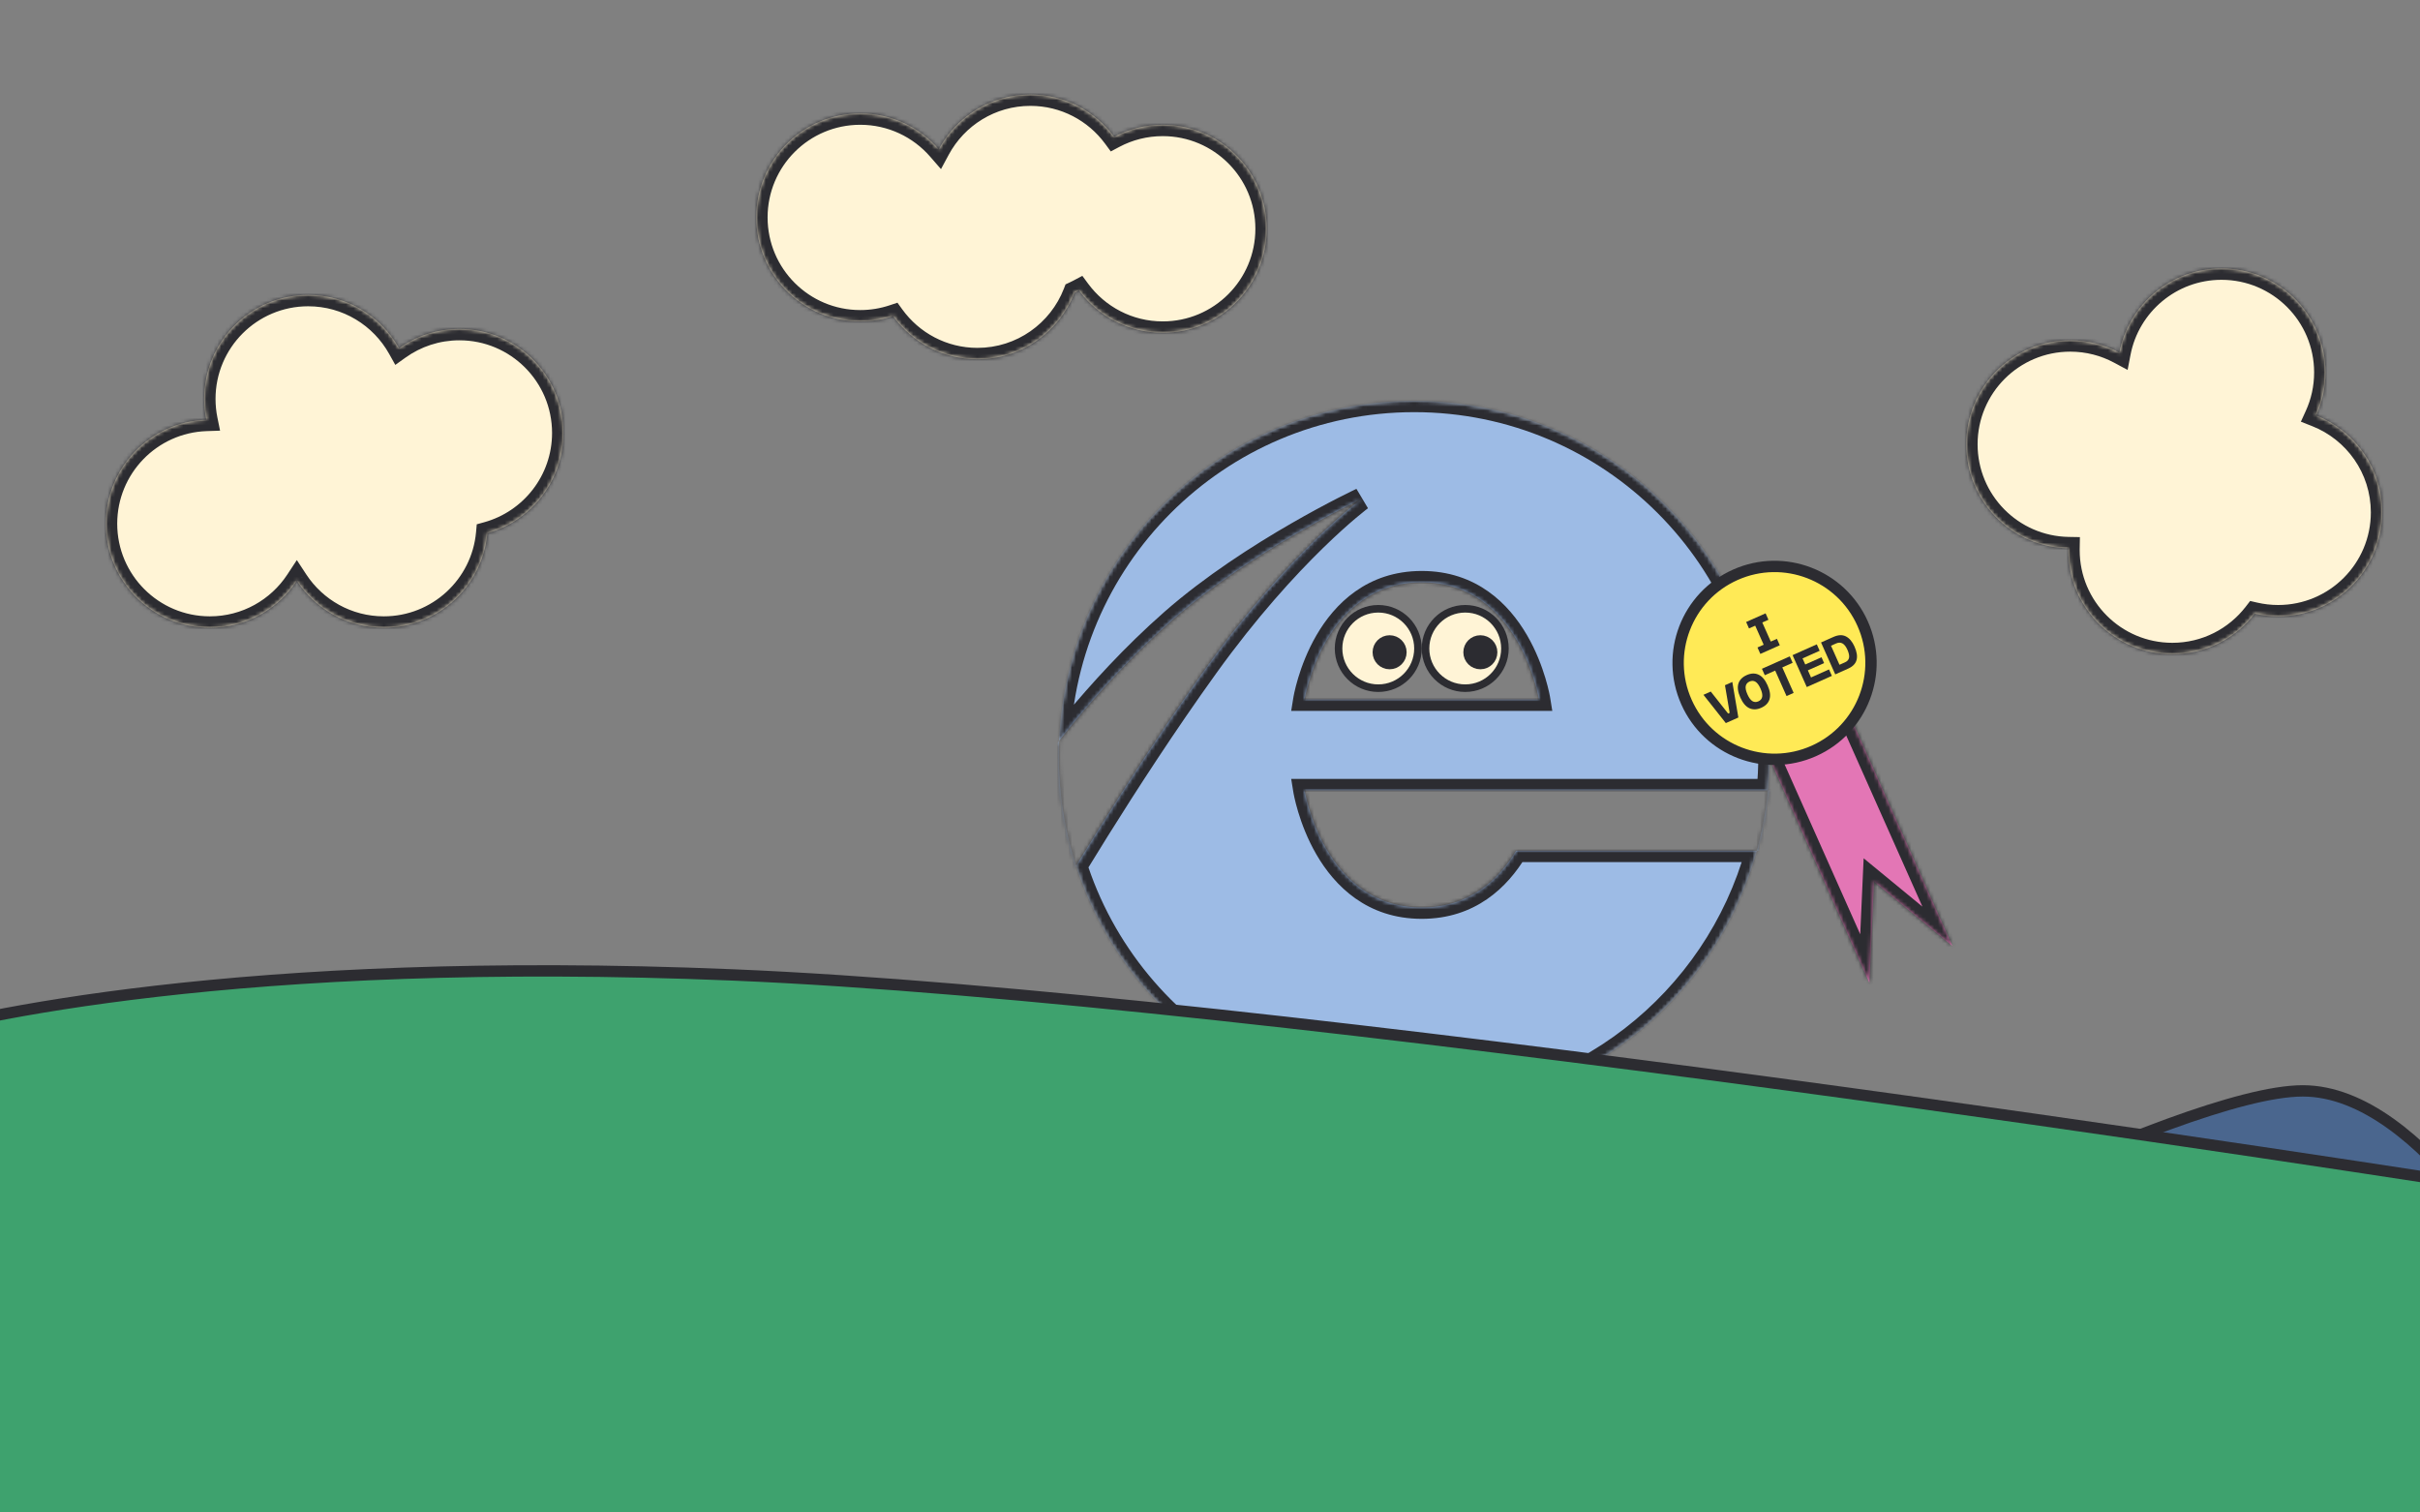 <svg width="640" height="400" viewBox="0 0 640 400" fill="none" xmlns="http://www.w3.org/2000/svg">
<rect x="0" y="0" width="640" height="400" fill="#808080" stroke="none"/>
<g clip-path="url(#clip0)">
<mask id="mask0" mask-type="alpha" maskUnits="userSpaceOnUse" x="280" y="106" width="188" height="188">
<path fill-rule="evenodd" clip-rule="evenodd" d="M374 294C425.915 294 468 251.915 468 200C468 148.085 425.915 106 374 106C322.085 106 280 148.085 280 200C280 251.915 322.085 294 374 294Z" fill="white"/>
</mask>
<g mask="url(#mask0)">
<mask id="path-3-inside-1" fill="white">
<path fill-rule="evenodd" clip-rule="evenodd" d="M376 154C402 154 407 185 407 185H345C345 185 350 154 376 154ZM374 294C417.258 294 453.692 264.78 464.639 225H470V209H467.575C467.856 206.038 468 203.036 468 200C468 148.085 425.915 106 374 106C322.085 106 280 148.085 280 200C280 251.915 322.085 294 374 294ZM407 209H467.575C467.054 214.484 466.062 219.831 464.639 225H400.955C396.414 232.58 388.72 240 376 240C350 240 345 209 345 209H376H407ZM360 132C360 132 341.032 145.999 319.22 176.31C297.408 206.621 278 240 278 240L274 204C274 204 288.982 182.423 310 164C331.018 145.577 360 132 360 132Z"/>
</mask>
<path fill-rule="evenodd" clip-rule="evenodd" d="M376 154C402 154 407 185 407 185H345C345 185 350 154 376 154ZM374 294C417.258 294 453.692 264.78 464.639 225H470V209H467.575C467.856 206.038 468 203.036 468 200C468 148.085 425.915 106 374 106C322.085 106 280 148.085 280 200C280 251.915 322.085 294 374 294ZM407 209H467.575C467.054 214.484 466.062 219.831 464.639 225H400.955C396.414 232.58 388.72 240 376 240C350 240 345 209 345 209H376H407ZM360 132C360 132 341.032 145.999 319.22 176.31C297.408 206.621 278 240 278 240L274 204C274 204 288.982 182.423 310 164C331.018 145.577 360 132 360 132Z" fill="#9DBBE5"/>
<path d="M407 185V188H410.523L409.962 184.522L407 185ZM345 185L342.038 184.522L341.477 188H345V185ZM470 225V228H473V225H470ZM470 209H473V206H470V209ZM400.955 225V222H399.255L398.382 223.458L400.955 225ZM345 209V206H341.477L342.038 209.478L345 209ZM360 132L361.782 134.414L358.727 129.283L360 132ZM278 240L275.018 240.331L276.023 249.369L280.593 241.508L278 240ZM274 204L271.536 202.289L270.894 203.213L271.018 204.331L274 204ZM407 185C409.962 184.522 409.962 184.521 409.961 184.52C409.961 184.519 409.961 184.517 409.961 184.516C409.96 184.514 409.96 184.511 409.959 184.507C409.958 184.5 409.957 184.491 409.955 184.481C409.951 184.459 409.946 184.43 409.94 184.394C409.927 184.322 409.909 184.222 409.885 184.094C409.837 183.839 409.764 183.476 409.664 183.02C409.462 182.11 409.147 180.825 408.685 179.291C407.765 176.234 406.245 172.128 403.844 167.994C399.036 159.712 390.457 151 376 151V157C387.543 157 394.464 163.788 398.656 171.006C400.755 174.622 402.11 178.266 402.94 181.021C403.353 182.393 403.632 183.531 403.805 184.316C403.892 184.708 403.952 185.011 403.99 185.21C404.009 185.309 404.022 185.382 404.03 185.428C404.034 185.45 404.036 185.466 404.038 185.474C404.038 185.479 404.039 185.481 404.039 185.482C404.039 185.482 404.039 185.482 404.039 185.481C404.039 185.481 404.039 185.48 404.039 185.48C404.038 185.479 404.038 185.478 407 185ZM345 188H407V182H345V188ZM376 151C361.543 151 352.964 159.712 348.156 167.994C345.755 172.128 344.235 176.234 343.315 179.291C342.853 180.825 342.538 182.11 342.336 183.02C342.236 183.476 342.163 183.839 342.115 184.094C342.091 184.222 342.073 184.322 342.06 184.394C342.054 184.43 342.049 184.459 342.045 184.481C342.043 184.491 342.042 184.5 342.041 184.507C342.04 184.511 342.04 184.514 342.039 184.516C342.039 184.517 342.039 184.519 342.039 184.52C342.038 184.521 342.038 184.522 345 185C347.962 185.478 347.962 185.479 347.961 185.48C347.961 185.48 347.961 185.481 347.961 185.481C347.961 185.482 347.961 185.482 347.961 185.482C347.961 185.481 347.962 185.479 347.962 185.474C347.964 185.466 347.966 185.45 347.97 185.428C347.978 185.382 347.991 185.309 348.01 185.21C348.048 185.011 348.108 184.708 348.195 184.316C348.368 183.531 348.647 182.393 349.06 181.021C349.89 178.266 351.245 174.622 353.344 171.006C357.536 163.788 364.457 157 376 157V151ZM461.747 224.204C451.148 262.715 415.873 291 374 291V297C418.643 297 456.235 266.844 467.532 225.796L461.747 224.204ZM470 222H464.639V228H470V222ZM467 209V225H473V209H467ZM467.575 212H470V206H467.575V212ZM465 200C465 202.941 464.861 205.848 464.588 208.716L470.561 209.284C470.852 206.227 471 203.131 471 200H465ZM374 109C424.258 109 465 149.742 465 200H471C471 146.428 427.572 103 374 103V109ZM283 200C283 149.742 323.742 109 374 109V103C320.428 103 277 146.428 277 200H283ZM374 291C323.742 291 283 250.258 283 200H277C277 253.572 320.428 297 374 297V291ZM467.575 206H407V212H467.575V206ZM467.532 225.796C469 220.461 470.024 214.942 470.561 209.284L464.588 208.716C464.084 214.026 463.123 219.202 461.747 224.204L467.532 225.796ZM400.955 228H464.639V222H400.955V228ZM398.382 223.458C394.164 230.499 387.3 237 376 237V243C390.141 243 398.665 234.661 403.529 226.542L398.382 223.458ZM376 237C364.457 237 357.536 230.212 353.344 222.994C351.245 219.378 349.89 215.734 349.06 212.979C348.647 211.607 348.368 210.469 348.195 209.684C348.108 209.292 348.048 208.989 348.01 208.79C347.991 208.691 347.978 208.618 347.97 208.572C347.966 208.55 347.964 208.534 347.962 208.526C347.962 208.521 347.961 208.519 347.961 208.518C347.961 208.518 347.961 208.518 347.961 208.519C347.961 208.519 347.961 208.52 347.961 208.52C347.962 208.521 347.962 208.522 345 209C342.038 209.478 342.038 209.479 342.039 209.48C342.039 209.481 342.039 209.483 342.039 209.484C342.04 209.486 342.04 209.489 342.041 209.493C342.042 209.5 342.043 209.509 342.045 209.519C342.049 209.541 342.054 209.57 342.06 209.606C342.073 209.678 342.091 209.778 342.115 209.906C342.163 210.161 342.236 210.524 342.336 210.98C342.538 211.89 342.853 213.175 343.315 214.709C344.235 217.766 345.755 221.872 348.156 226.006C352.964 234.288 361.543 243 376 243V237ZM345 212H376V206H345V212ZM376 212H407V206H376V212ZM360 132C358.218 129.586 358.218 129.587 358.217 129.587C358.217 129.587 358.216 129.588 358.215 129.589C358.214 129.59 358.212 129.591 358.21 129.592C358.207 129.595 358.202 129.599 358.195 129.603C358.183 129.612 358.166 129.625 358.145 129.641C358.102 129.673 358.042 129.719 357.963 129.779C357.807 129.898 357.58 130.073 357.286 130.304C356.7 130.766 355.848 131.452 354.762 132.367C352.591 134.197 349.484 136.943 345.694 140.641C338.116 148.038 327.804 159.246 316.785 174.558L321.655 178.062C332.449 163.063 342.527 152.117 349.885 144.936C353.564 141.345 356.562 138.697 358.629 136.955C359.662 136.084 360.463 135.44 360.998 135.018C361.266 134.807 361.468 134.651 361.6 134.551C361.666 134.5 361.714 134.464 361.745 134.441C361.76 134.43 361.771 134.422 361.777 134.417C361.78 134.415 361.782 134.414 361.783 134.413C361.783 134.413 361.783 134.413 361.783 134.413C361.783 134.413 361.782 134.413 361.782 134.413C361.782 134.413 361.782 134.414 360 132ZM316.785 174.558C305.826 189.786 295.483 205.769 287.886 217.932C284.086 224.017 280.968 229.152 278.8 232.768C277.716 234.576 276.869 236.005 276.293 236.982C276.004 237.471 275.783 237.847 275.634 238.102C275.56 238.229 275.503 238.326 275.465 238.392C275.446 238.424 275.432 238.449 275.422 238.466C275.417 238.474 275.413 238.481 275.411 238.485C275.409 238.487 275.408 238.489 275.408 238.49C275.407 238.491 275.407 238.491 275.407 238.491C275.407 238.492 275.407 238.492 278 240C280.593 241.508 280.593 241.508 280.594 241.508C280.594 241.508 280.594 241.507 280.594 241.507C280.595 241.506 280.595 241.505 280.596 241.503C280.599 241.499 280.602 241.493 280.607 241.486C280.616 241.47 280.629 241.446 280.648 241.415C280.684 241.352 280.739 241.258 280.812 241.134C280.958 240.884 281.176 240.514 281.461 240.031C282.03 239.064 282.87 237.648 283.946 235.854C286.099 232.264 289.197 227.16 292.975 221.111C300.535 209.007 310.802 193.144 321.655 178.062L316.785 174.558ZM280.982 239.669L276.982 203.669L271.018 204.331L275.018 240.331L280.982 239.669ZM274 204C276.464 205.711 276.464 205.711 276.464 205.711C276.464 205.711 276.464 205.711 276.464 205.711C276.464 205.711 276.465 205.71 276.465 205.71C276.466 205.708 276.469 205.705 276.472 205.7C276.478 205.692 276.488 205.678 276.501 205.659C276.527 205.621 276.568 205.562 276.623 205.485C276.733 205.329 276.899 205.095 277.119 204.79C277.559 204.179 278.215 203.28 279.069 202.141C280.778 199.863 283.278 196.628 286.429 192.822C292.739 185.2 301.627 175.328 311.977 166.256L308.023 161.744C297.354 171.095 288.242 181.223 281.807 188.996C278.586 192.886 276.027 196.197 274.269 198.541C273.39 199.713 272.712 200.643 272.25 201.284C272.02 201.604 271.843 201.852 271.723 202.022C271.664 202.107 271.618 202.172 271.586 202.216C271.571 202.239 271.559 202.256 271.55 202.268C271.546 202.274 271.543 202.279 271.54 202.283C271.539 202.284 271.538 202.286 271.537 202.287C271.537 202.287 271.537 202.288 271.536 202.288C271.536 202.289 271.536 202.289 274 204ZM311.977 166.256C322.276 157.229 334.587 149.342 344.381 143.69C349.267 140.87 353.502 138.621 356.511 137.079C358.016 136.308 359.213 135.714 360.031 135.315C360.439 135.115 360.753 134.964 360.963 134.864C361.068 134.813 361.147 134.776 361.199 134.751C361.225 134.739 361.244 134.73 361.257 134.724C361.263 134.721 361.267 134.719 361.27 134.718C361.271 134.717 361.272 134.717 361.273 134.717C361.273 134.717 361.273 134.717 361.273 134.717C361.273 134.717 361.273 134.717 360 132C358.727 129.283 358.727 129.284 358.726 129.284C358.726 129.284 358.725 129.284 358.725 129.285C358.723 129.285 358.722 129.286 358.719 129.287C358.715 129.289 358.709 129.292 358.701 129.296C358.685 129.303 358.663 129.314 358.633 129.328C358.574 129.356 358.488 129.397 358.375 129.45C358.151 129.558 357.821 129.716 357.397 129.924C356.547 130.339 355.316 130.95 353.775 131.739C350.694 133.318 346.369 135.615 341.382 138.493C331.432 144.235 318.742 152.348 308.023 161.744L311.977 166.256Z" fill="#2C2C31" mask="url(#path-3-inside-1)"/>
</g>
<mask id="path-5-inside-2" fill="white">
<path fill-rule="evenodd" clip-rule="evenodd" d="M487.845 186.211L465.92 195.972L494.391 259.92L495.592 233.114L516.317 250.159L487.845 186.211Z"/>
</mask>
<path fill-rule="evenodd" clip-rule="evenodd" d="M487.845 186.211L465.92 195.972L494.391 259.92L495.592 233.114L516.317 250.159L487.845 186.211Z" fill="#E376B5"/>
<path d="M465.92 195.972L464.7 193.232L461.959 194.452L463.179 197.192L465.92 195.972ZM487.845 186.211L490.586 184.99L489.365 182.25L486.625 183.47L487.845 186.211ZM494.391 259.92L491.651 261.141L497.388 260.055L494.391 259.92ZM495.592 233.114L497.498 230.797L492.864 226.986L492.595 232.98L495.592 233.114ZM516.317 250.159L514.411 252.476L519.057 248.939L516.317 250.159ZM467.14 198.713L489.065 188.951L486.625 183.47L464.7 193.232L467.14 198.713ZM497.132 258.7L468.661 194.752L463.179 197.192L491.651 261.141L497.132 258.7ZM497.388 260.055L498.589 233.249L492.595 232.98L491.394 259.786L497.388 260.055ZM493.687 235.432L514.411 252.476L518.222 247.842L497.498 230.797L493.687 235.432ZM485.104 187.431L513.576 251.379L519.057 248.939L490.586 184.99L485.104 187.431Z" fill="#2C2C31" mask="url(#path-5-inside-2)"/>
<path d="M492.603 164.936C498.331 177.802 492.545 192.875 479.68 198.603C466.814 204.331 451.741 198.545 446.012 185.68C440.284 172.814 446.07 157.741 458.936 152.012C471.802 146.284 486.875 152.07 492.603 164.936Z" fill="#FFEA56" stroke="#2C2C31" stroke-width="3"/>
<path d="M466.064 164.631L468.307 169.67L469.931 168.947L470.689 170.648L465.547 172.937L464.79 171.236L466.427 170.507L464.184 165.468L462.546 166.197L461.789 164.496L466.931 162.207L467.688 163.908L466.064 164.631Z" fill="#2C2C31"/>
<path d="M458.134 180.354L459.731 189.757L456.418 191.232L450.499 183.753L452.43 182.893L457.026 188.709L457.436 188.526L456.19 181.219L458.134 180.354Z" fill="#2C2C31"/>
<path d="M465.782 187.185C464.64 187.694 463.594 187.731 462.644 187.296C461.694 186.86 460.896 185.918 460.251 184.468C459.602 183.01 459.431 181.789 459.738 180.804C460.05 179.807 460.782 179.052 461.933 178.54C463.084 178.027 464.13 177.99 465.072 178.43C466.018 178.856 466.815 179.799 467.464 181.257C468.114 182.715 468.282 183.942 467.97 184.94C467.663 185.924 466.934 186.673 465.782 187.185ZM465.025 185.484C465.596 185.23 465.934 184.829 466.038 184.283C466.138 183.727 465.987 182.998 465.584 182.094C465.182 181.19 464.743 180.594 464.267 180.305C463.787 180.008 463.262 179.986 462.69 180.241C462.128 180.491 461.79 180.892 461.678 181.443C461.574 181.989 461.725 182.719 462.131 183.631C462.534 184.535 462.975 185.136 463.454 185.433C463.939 185.718 464.462 185.735 465.025 185.484Z" fill="#2C2C31"/>
<path d="M474.088 175.289L471.351 176.507L474.352 183.247L472.472 184.084L469.471 177.344L466.721 178.569L465.964 176.868L473.331 173.588L474.088 175.289Z" fill="#2C2C31"/>
<path d="M483.706 177.044L484.464 178.745L477.826 181.701L474.068 173.26L480.475 170.407L481.233 172.108L476.705 174.124L477.423 175.735L481.72 173.822L482.409 175.369L478.112 177.283L478.949 179.163L483.706 177.044Z" fill="#2C2C31"/>
<path d="M481.596 169.908L484.857 168.456C486.136 167.886 487.237 167.835 488.161 168.303C489.092 168.767 489.854 169.664 490.447 170.994C491.077 172.409 491.255 173.602 490.982 174.571C490.717 175.537 489.967 176.295 488.73 176.846L485.354 178.349L481.596 169.908ZM487.935 175.162C488.523 174.9 488.877 174.513 488.996 174C489.12 173.475 488.977 172.752 488.567 171.831C488.191 170.987 487.754 170.43 487.256 170.161C486.767 169.889 486.207 169.893 485.576 170.174L484.233 170.772L486.477 175.811L487.935 175.162Z" fill="#2C2C31"/>
<path d="M375 171.5C375 177.299 370.299 182 364.5 182C358.701 182 354 177.299 354 171.5C354 165.701 358.701 161 364.5 161C370.299 161 375 165.701 375 171.5Z" fill="#FFF4D6" stroke="#2C2C31" stroke-width="2"/>
<path d="M370.5 172.5C370.5 174.157 369.157 175.5 367.5 175.5C365.843 175.5 364.5 174.157 364.5 172.5C364.5 170.843 365.843 169.5 367.5 169.5C369.157 169.5 370.5 170.843 370.5 172.5Z" fill="#2C2C31" stroke="#2C2C31" stroke-width="3"/>
<path d="M398 171.5C398 177.299 393.299 182 387.5 182C381.701 182 377 177.299 377 171.5C377 165.701 381.701 161 387.5 161C393.299 161 398 165.701 398 171.5Z" fill="#FFF4D6" stroke="#2C2C31" stroke-width="2"/>
<path d="M394.5 172.5C394.5 174.157 393.157 175.5 391.5 175.5C389.843 175.5 388.5 174.157 388.5 172.5C388.5 170.843 389.843 169.5 391.5 169.5C393.157 169.5 394.5 170.843 394.5 172.5Z" fill="#2C2C31" stroke="#2C2C31" stroke-width="3"/>
<path d="M609 288.5C617.013 288.5 624.866 291.886 632.211 297.127C639.549 302.364 646.272 309.377 651.99 316.444C657.703 323.503 662.376 330.57 665.623 335.877C667.245 338.528 668.509 340.736 669.366 342.279C669.408 342.354 669.449 342.428 669.488 342.5H475.663C478.567 340.971 482.555 338.889 487.356 336.429C497.773 331.091 512.01 323.975 527.298 316.86C542.59 309.743 558.912 302.638 573.501 297.315C588.156 291.969 600.857 288.5 609 288.5Z" fill="#4A668E" stroke="#2C2C31" stroke-width="3"/>
<path d="M-31.5 280.506C-31.5 277.742 -29.77 275.361 -27.188 274.626C-8.121 269.199 62.804 252.376 193.938 257.84C336.512 263.781 624.649 308.606 672.862 316.226C676.091 316.736 678.318 319.571 678.156 322.919L672.87 432.155C672.703 435.619 669.845 438.341 666.378 438.341H-25C-28.59 438.341 -31.5 435.431 -31.5 431.841V280.506Z" fill="#3EA26E" stroke="#2C2C31" stroke-width="3"/>
<mask id="path-15-inside-3" fill="white">
<path fill-rule="evenodd" clip-rule="evenodd" d="M105.527 92.112C100.826 83.693 91.828 78 81.5 78C66.312 78 54 90.312 54 105.5C54 107.389 54.191 109.234 54.553 111.016C39.804 111.515 28 123.629 28 138.5C28 153.688 40.312 166 55.5 166C65.119 166 73.585 161.061 78.5 153.58C83.415 161.061 91.881 166 101.5 166C115.846 166 127.627 155.014 128.888 140.996C140.488 137.769 149 127.128 149 114.5C149 99.312 136.688 87 121.5 87C115.544 87 110.029 88.894 105.527 92.112Z"/>
</mask>
<path fill-rule="evenodd" clip-rule="evenodd" d="M105.527 92.112C100.826 83.693 91.828 78 81.5 78C66.312 78 54 90.312 54 105.5C54 107.389 54.191 109.234 54.553 111.016C39.804 111.515 28 123.629 28 138.5C28 153.688 40.312 166 55.5 166C65.119 166 73.585 161.061 78.5 153.58C83.415 161.061 91.881 166 101.5 166C115.846 166 127.627 155.014 128.888 140.996C140.488 137.769 149 127.128 149 114.5C149 99.312 136.688 87 121.5 87C115.544 87 110.029 88.894 105.527 92.112Z" fill="#FFF4D6"/>
<path d="M105.527 92.112L102.907 93.575L104.543 96.503L107.271 94.553L105.527 92.112ZM54.553 111.016L54.655 114.014L58.201 113.894L57.493 110.417L54.553 111.016ZM78.5 153.58L81.007 151.933L78.5 148.117L75.993 151.933L78.5 153.58ZM128.888 140.996L128.084 138.106L126.086 138.662L125.9 140.727L128.888 140.996ZM81.5 81C90.697 81 98.715 86.066 102.907 93.575L108.146 90.649C102.936 81.32 92.958 75 81.5 75V81ZM57 105.5C57 91.969 67.969 81 81.5 81V75C64.655 75 51 88.655 51 105.5H57ZM57.493 110.417C57.17 108.831 57 107.187 57 105.5H51C51 107.591 51.211 109.637 51.614 111.615L57.493 110.417ZM31 138.5C31 125.252 41.516 114.459 54.655 114.014L54.452 108.018C38.092 108.571 25 122.006 25 138.5H31ZM55.5 163C41.969 163 31 152.031 31 138.5H25C25 155.345 38.655 169 55.5 169V163ZM75.993 151.933C71.609 158.605 64.067 163 55.5 163V169C66.172 169 75.561 163.517 81.007 155.228L75.993 151.933ZM101.5 163C92.933 163 85.391 158.605 81.007 151.933L75.993 155.228C81.439 163.517 90.828 169 101.5 169V163ZM125.9 140.727C124.777 153.213 114.28 163 101.5 163V169C117.413 169 130.477 156.816 131.876 141.265L125.9 140.727ZM146 114.5C146 125.746 138.42 135.23 128.084 138.106L129.692 143.886C142.556 140.307 152 128.51 152 114.5H146ZM121.5 90C135.031 90 146 100.969 146 114.5H152C152 97.655 138.345 84 121.5 84V90ZM107.271 94.553C111.282 91.686 116.19 90 121.5 90V84C114.898 84 108.777 86.101 103.782 89.671L107.271 94.553Z" fill="#2C2C31" mask="url(#path-15-inside-3)"/>
<mask id="path-17-inside-4" fill="white">
<path fill-rule="evenodd" clip-rule="evenodd" d="M612.538 109.89C614.119 106.419 615 102.562 615 98.5C615 83.312 602.688 71 587.5 71C574.104 71 562.945 80.578 560.499 93.26C556.628 91.18 552.202 90 547.5 90C532.312 90 520 102.312 520 117.5C520 132.522 532.045 144.731 547.005 144.996C547.002 145.163 547 145.332 547 145.5C547 160.688 559.312 173 574.5 173C583.365 173 591.25 168.806 596.279 162.293C598.278 162.756 600.36 163 602.5 163C617.688 163 630 150.688 630 135.5C630 123.854 622.761 113.9 612.538 109.89Z"/>
</mask>
<path fill-rule="evenodd" clip-rule="evenodd" d="M612.538 109.89C614.119 106.419 615 102.562 615 98.5C615 83.312 602.688 71 587.5 71C574.104 71 562.945 80.578 560.499 93.26C556.628 91.18 552.202 90 547.5 90C532.312 90 520 102.312 520 117.5C520 132.522 532.045 144.731 547.005 144.996C547.002 145.163 547 145.332 547 145.5C547 160.688 559.312 173 574.5 173C583.365 173 591.25 168.806 596.279 162.293C598.278 162.756 600.36 163 602.5 163C617.688 163 630 150.688 630 135.5C630 123.854 622.761 113.9 612.538 109.89Z" fill="#FFF4D6"/>
<path d="M612.538 109.89L609.808 108.646L608.495 111.526L611.442 112.682L612.538 109.89ZM560.499 93.26L559.079 95.903L562.672 97.833L563.444 93.828L560.499 93.26ZM547.005 144.996L550.004 145.05L550.058 142.049L547.058 141.996L547.005 144.996ZM596.279 162.293L596.955 159.37L595.08 158.937L593.904 160.46L596.279 162.293ZM615.268 111.133C617.023 107.28 618 103 618 98.5H612C612 102.125 611.215 105.558 609.808 108.646L615.268 111.133ZM618 98.5C618 81.655 604.345 68 587.5 68V74C601.031 74 612 84.969 612 98.5H618ZM587.5 68C572.639 68 560.267 78.625 557.553 92.692L563.444 93.828C565.624 82.532 575.569 74 587.5 74V68ZM547.5 93C551.694 93 555.634 94.051 559.079 95.903L561.919 90.617C557.622 88.308 552.709 87 547.5 87V93ZM523 117.5C523 103.969 533.969 93 547.5 93V87C530.655 87 517 100.655 517 117.5H523ZM547.058 141.996C533.731 141.761 523 130.883 523 117.5H517C517 134.161 530.359 147.702 546.952 147.995L547.058 141.996ZM550 145.5C550 145.35 550.001 145.199 550.004 145.05L544.005 144.942C544.002 145.127 544 145.314 544 145.5H550ZM574.5 170C560.969 170 550 159.031 550 145.5H544C544 162.345 557.655 176 574.5 176V170ZM593.904 160.46C589.419 166.268 582.396 170 574.5 170V176C584.333 176 593.08 171.343 598.653 164.127L593.904 160.46ZM602.5 160C600.589 160 598.734 159.782 596.955 159.37L595.603 165.216C597.822 165.729 600.131 166 602.5 166V160ZM627 135.5C627 149.031 616.031 160 602.5 160V166C619.345 166 633 152.345 633 135.5H627ZM611.442 112.682C620.556 116.257 627 125.13 627 135.5H633C633 122.579 624.967 111.542 613.633 107.097L611.442 112.682Z" fill="#2C2C31" mask="url(#path-17-inside-4)"/>
<mask id="path-19-inside-5" fill="white">
<path fill-rule="evenodd" clip-rule="evenodd" d="M294.64 36.186C289.632 29.401 281.58 25 272.5 25C262.023 25 252.915 30.859 248.272 39.478C243.23 33.672 235.794 30 227.5 30C212.312 30 200 42.312 200 57.5C200 72.688 212.312 85 227.5 85C230.54 85 233.466 84.507 236.2 83.596C241.195 90.504 249.323 95 258.5 95C270.193 95 280.181 87.703 284.159 77.413C284.565 77.223 284.965 77.023 285.36 76.814C290.368 83.599 298.42 88 307.5 88C322.688 88 335 75.688 335 60.5C335 45.312 322.688 33 307.5 33C302.854 33 298.478 34.152 294.64 36.186Z"/>
</mask>
<path fill-rule="evenodd" clip-rule="evenodd" d="M294.64 36.186C289.632 29.401 281.58 25 272.5 25C262.023 25 252.915 30.859 248.272 39.478C243.23 33.672 235.794 30 227.5 30C212.312 30 200 42.312 200 57.5C200 72.688 212.312 85 227.5 85C230.54 85 233.466 84.507 236.2 83.596C241.195 90.504 249.323 95 258.5 95C270.193 95 280.181 87.703 284.159 77.413C284.565 77.223 284.965 77.023 285.36 76.814C290.368 83.599 298.42 88 307.5 88C322.688 88 335 75.688 335 60.5C335 45.312 322.688 33 307.5 33C302.854 33 298.478 34.152 294.64 36.186Z" fill="#FFF4D6"/>
<path d="M294.64 36.186L292.227 37.967L293.761 40.047L296.045 38.837L294.64 36.186ZM248.272 39.478L246.007 41.445L248.854 44.724L250.914 40.901L248.272 39.478ZM236.2 83.596L238.631 81.838L237.341 80.053L235.251 80.749L236.2 83.596ZM284.159 77.413L282.886 74.697L281.795 75.208L281.361 76.332L284.159 77.413ZM285.36 76.814L287.773 75.033L286.239 72.953L283.955 74.163L285.36 76.814ZM297.054 34.404C291.505 26.886 282.573 22 272.5 22V28C280.587 28 287.76 31.916 292.227 37.967L297.054 34.404ZM272.5 22C260.876 22 250.776 28.503 245.631 38.056L250.914 40.901C255.054 33.214 263.17 28 272.5 28V22ZM250.538 37.511C244.95 31.076 236.699 27 227.5 27V33C234.889 33 241.511 36.267 246.007 41.445L250.538 37.511ZM227.5 27C210.655 27 197 40.655 197 57.5H203C203 43.969 213.969 33 227.5 33V27ZM197 57.5C197 74.345 210.655 88 227.5 88V82C213.969 82 203 71.031 203 57.5H197ZM227.5 88C230.867 88 234.112 87.453 237.148 86.442L235.251 80.749C232.819 81.56 230.214 82 227.5 82V88ZM233.769 85.353C239.304 93.009 248.319 98 258.5 98V92C250.326 92 243.087 88 238.631 81.838L233.769 85.353ZM258.5 98C271.473 98 282.547 89.902 286.957 78.495L281.361 76.332C277.815 85.503 268.912 92 258.5 92V98ZM285.432 80.13C285.883 79.919 286.327 79.697 286.765 79.465L283.955 74.163C283.603 74.35 283.247 74.528 282.886 74.697L285.432 80.13ZM282.946 78.596C288.495 86.114 297.427 91 307.5 91V85C299.413 85 292.24 81.084 287.773 75.033L282.946 78.596ZM307.5 91C324.345 91 338 77.345 338 60.5H332C332 74.031 321.031 85 307.5 85V91ZM338 60.5C338 43.655 324.345 30 307.5 30V36C321.031 36 332 46.969 332 60.5H338ZM307.5 30C302.353 30 297.495 31.277 293.235 33.535L296.045 38.837C299.46 37.026 303.356 36 307.5 36V30Z" fill="#2C2C31" mask="url(#path-19-inside-5)"/>
</g>
<defs>
<clipPath id="clip0">
<rect width="640" height="400" fill="white"/>
</clipPath>
</defs>
</svg>
